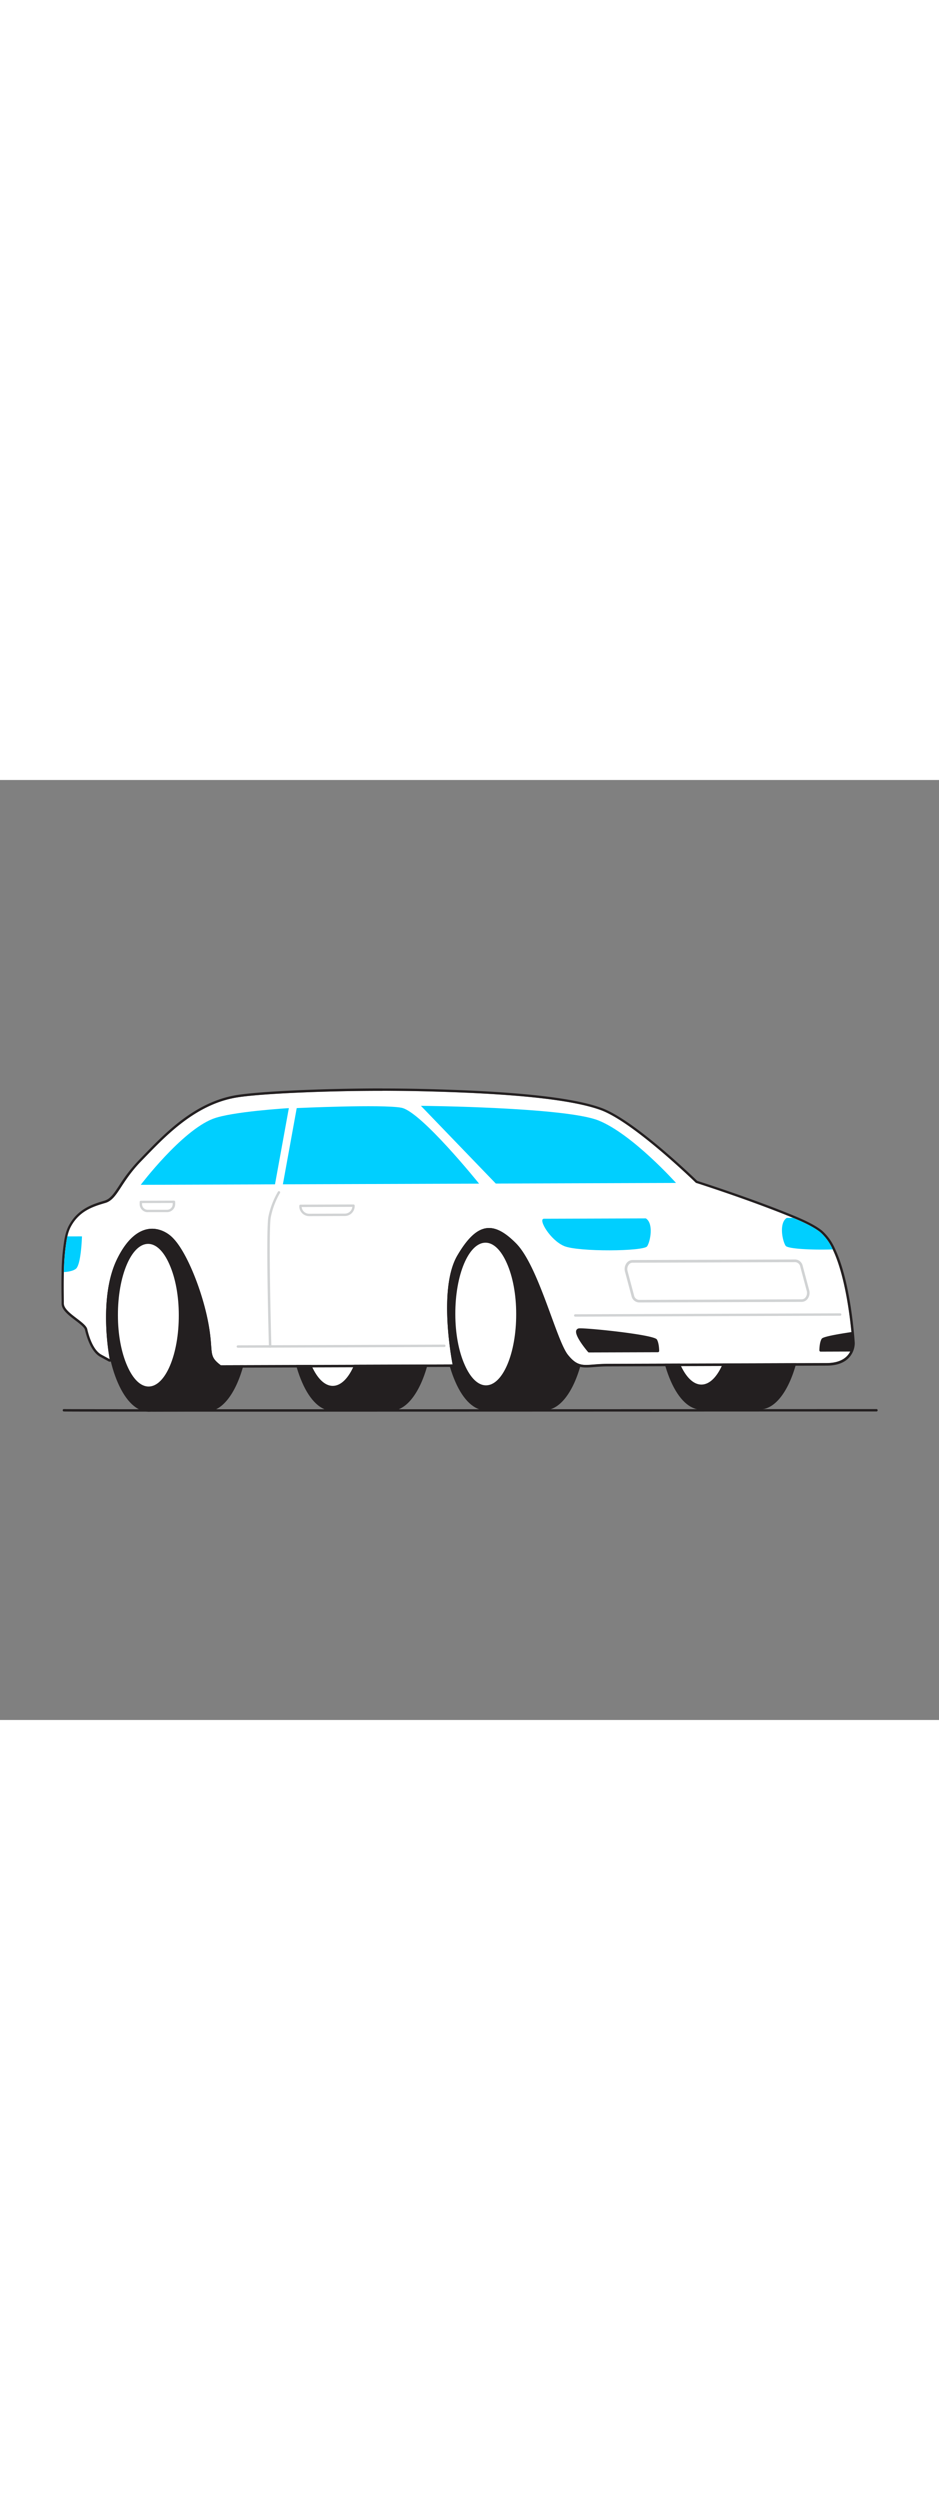 <svg id="_0220_car" data-name="0220_car" xmlns="http://www.w3.org/2000/svg" viewBox="0 0 500 500" data-imageid="car-91" imageName="Car" class="illustrations_image" style="width: 188px;"><rect x="0" y="0" width="500" height="500" fill="#808080" stroke="none"/><defs><style>.cls-1_car-91{fill:#231f20;}.cls-2_car-91{fill:#fff;}.cls-3_car-91{fill:#d1d3d4;}.cls-4_car-91{fill:#68e1fd;}</style></defs><path id="Ground_car-91" class="cls-1_car-91" d="M148.86,336c-64.27,0-113.07,0-114.86-.1a.64.64,0,0,1-.61-.66.62.62,0,0,1,.67-.62c5.2.21,428.37,0,432.64,0a.64.64,0,1,1,0,1.28C455.2,335.87,273.13,336,148.86,336Z"/><g id="Car_Body_and_Wheel_car-91" data-name="Car Body and Wheel"><path class="cls-1_car-91" d="M208.07,233.67l-31.2.11.32,101.14,31.19-.11c12.2,0,22-22.72,21.92-50.65S220.26,233.63,208.07,233.67Z"/><path class="cls-1_car-91" d="M177.19,335.62a.68.68,0,0,1-.7-.69l-.32-101.15a.7.7,0,0,1,.7-.7l31.19-.11h0c6.18,0,12,5.39,16.26,15.18,4.24,9.62,6.6,22.41,6.64,36,.09,28.27-10.05,51.31-22.61,51.35l-31.2.11Zm.38-101.14.31,99.74,30.5-.11c11.79,0,21.31-22.45,21.22-49.94,0-13.42-2.35-26-6.52-35.46-4.07-9.25-9.39-14.34-15-14.34h0Z"/><ellipse class="cls-1_car-91" cx="177.03" cy="284.35" rx="22.08" ry="50.57" transform="translate(-0.87 0.54) rotate(-0.17)"/><path class="cls-1_car-91" d="M177.15,335.62c-6.18,0-12-5.38-16.26-15.17-4.24-9.62-6.6-22.42-6.64-36-.09-28.27,10.06-51.31,22.62-51.35h0c6.17,0,12,5.39,16.26,15.17s6.59,22.42,6.64,36c.08,28.27-10.06,51.31-22.62,51.35Zm-.24-101.14h0c-11.79,0-21.31,22.45-21.22,50,0,13.41,2.36,26,6.52,35.45,4.07,9.25,9.39,14.34,15,14.34h0c11.79,0,21.31-22.44,21.23-49.94,0-13.42-2.36-26-6.52-35.46C187.81,239.57,182.49,234.48,176.91,234.48Z"/><ellipse class="cls-2_car-91" cx="177.03" cy="284.35" rx="16.84" ry="38.58" transform="translate(-0.87 0.54) rotate(-0.17)"/><path class="cls-1_car-91" d="M177.12,323.57c-4.76,0-9.19-4.13-12.5-11.64-3.24-7.35-5-17.13-5.07-27.52-.07-21.62,7.72-39.25,17.35-39.28h0c4.76,0,9.2,4.13,12.51,11.64,3.24,7.35,5,17.13,5.07,27.52h0c.07,21.63-7.72,39.25-17.36,39.28Zm-.19-77.16h0c-8.94,0-16.15,17.08-16.08,38,0,10.22,1.79,19.81,5,27,3.09,7,7.11,10.87,11.33,10.87h0c8.93,0,16.15-17.07,16.08-38h0c0-10.21-1.79-19.81-5-27C185.18,250.27,181.15,246.41,176.93,246.41Z"/><path class="cls-1_car-91" d="M289.66,233.38l-31.2.11.32,101.15,31.2-.11c12.19,0,22-22.72,21.91-50.65S301.85,233.34,289.66,233.38Z"/><path class="cls-1_car-91" d="M258.78,335.34a.69.69,0,0,1-.49-.21.67.67,0,0,1-.21-.49l-.32-101.15a.7.7,0,0,1,.7-.7l31.2-.11h0c6.22,0,12,5.37,16.3,15.18,4.23,9.62,6.59,22.41,6.63,36,.09,28.28-10,51.31-22.61,51.36l-31.2.11Zm.38-101.15.32,99.74,30.49-.1c11.79-.05,21.31-22.45,21.22-49.95,0-13.42-2.35-26-6.52-35.46-4.07-9.25-9.39-14.34-15-14.34h0Z"/><ellipse class="cls-1_car-91" cx="258.62" cy="284.06" rx="22.08" ry="50.57" transform="translate(-0.87 0.79) rotate(-0.17)"/><path class="cls-1_car-91" d="M258.75,335.34c-6.18,0-12-5.39-16.27-15.18-4.24-9.62-6.59-22.41-6.64-36-.09-28.27,10.06-51.3,22.62-51.35h0c6.18,0,11.95,5.39,16.26,15.18,4.24,9.62,6.6,22.41,6.64,36,.09,28.27-10.06,51.31-22.62,51.36Zm-.25-101.15h0c-11.78,0-21.3,22.45-21.22,49.95,0,13.41,2.36,26,6.52,35.46,4.07,9.24,9.4,14.34,15,14.34h0c11.78-.05,21.3-22.45,21.22-49.95,0-13.42-2.36-26-6.52-35.46C269.41,239.28,264.09,234.19,258.5,234.19Z"/><ellipse class="cls-2_car-91" cx="258.62" cy="284.06" rx="16.84" ry="38.58" transform="translate(-0.87 0.79) rotate(-0.17)"/><path class="cls-1_car-91" d="M258.71,323.29c-4.75,0-9.19-4.14-12.5-11.64s-5-17.13-5.07-27.52c-.07-21.63,7.72-39.25,17.36-39.29h0c4.75,0,9.19,4.14,12.5,11.64s5,17.13,5.07,27.52c.07,21.63-7.72,39.25-17.36,39.29Zm-.18-77.17h0c-8.93,0-16.15,17.08-16.08,38,0,10.22,1.79,19.81,5,27,3.09,7,7.11,10.88,11.33,10.88h0c8.93,0,16.15-17.08,16.08-38,0-10.22-1.79-19.82-5-27C266.77,250,262.75,246.12,258.53,246.12Z"/><path class="cls-1_car-91" d="M404.36,233l-31.2.11.32,101.14,31.19-.11c12.2,0,22-22.72,21.92-50.65S416.55,232.93,404.36,233Z"/><path class="cls-1_car-91" d="M373.48,334.93a.72.72,0,0,1-.5-.2.7.7,0,0,1-.2-.5l-.32-101.14a.7.7,0,0,1,.7-.7l31.19-.11h0c6.18,0,11.95,5.38,16.26,15.17,4.24,9.63,6.6,22.42,6.64,36,.09,28.27-10.05,51.31-22.61,51.35l-31.2.11Zm.38-101.14.32,99.74,30.49-.11c11.79,0,21.31-22.45,21.22-49.95,0-13.41-2.36-26-6.52-35.45-4.07-9.25-9.39-14.34-15-14.34h0Z"/><ellipse class="cls-1_car-91" cx="373.32" cy="283.66" rx="22.08" ry="50.57" transform="translate(-0.86 1.14) rotate(-0.17)"/><path class="cls-1_car-91" d="M373.44,334.93c-6.18,0-11.95-5.39-16.26-15.17-4.24-9.63-6.6-22.42-6.64-36-.09-28.27,10.06-51.31,22.62-51.35h0c6.17,0,11.95,5.39,16.26,15.17,4.24,9.63,6.59,22.42,6.64,36h0c.09,28.27-10.06,51.31-22.62,51.35Zm-.24-101.14h0c-11.78,0-21.3,22.44-21.22,49.94,0,13.42,2.36,26,6.52,35.46,4.07,9.25,9.39,14.34,15,14.34h0c11.78,0,21.3-22.45,21.22-49.95h0c-.05-13.41-2.36-26-6.52-35.45C384.11,238.88,378.79,233.79,373.2,233.79Z"/><ellipse class="cls-2_car-91" cx="373.32" cy="283.66" rx="16.84" ry="38.58" transform="translate(-0.86 1.14) rotate(-0.17)"/><path class="cls-1_car-91" d="M373.41,322.88c-4.75,0-9.19-4.13-12.5-11.64-3.24-7.35-5-17.13-5.07-27.52-.07-21.63,7.72-39.25,17.36-39.28h0c4.75,0,9.19,4.13,12.5,11.64,3.24,7.35,5,17.13,5.07,27.52.07,21.63-7.72,39.25-17.36,39.28Zm-.18-77.16h0c-8.94,0-16.15,17.08-16.08,38,0,10.22,1.79,19.81,5,27,3.09,7,7.11,10.87,11.33,10.87h0c8.93,0,16.15-17.08,16.08-38,0-10.22-1.79-19.81-5-27C381.47,249.58,377.44,245.72,373.23,245.72Z"/><path class="cls-1_car-91" d="M110,234l-31.19.11.32,101.14,31.19-.11c12.2,0,22-22.72,21.92-50.65S122.21,234,110,234Z"/><path class="cls-1_car-91" d="M79.14,336a.68.68,0,0,1-.7-.7l-.32-101.14a.7.7,0,0,1,.7-.7l31.19-.11h0c6.18,0,12,5.38,16.26,15.17,4.24,9.62,6.6,22.41,6.64,36,.09,28.27-10.06,51.3-22.61,51.35l-31.2.11Zm.38-101.15.31,99.75,30.5-.11c11.79,0,21.31-22.45,21.22-49.95,0-13.41-2.36-26-6.52-35.46-4.07-9.24-9.39-14.33-15-14.33h0Z"/><ellipse class="cls-1_car-91" cx="78.98" cy="284.7" rx="22.08" ry="50.57" transform="translate(-0.87 0.24) rotate(-0.17)"/><path class="cls-1_car-91" d="M79.1,336c-6.18,0-11.95-5.39-16.26-15.18-4.24-9.62-6.6-22.41-6.64-36-.09-28.27,10.06-51.31,22.62-51.35h0c6.18,0,12,5.38,16.27,15.17,4.23,9.62,6.59,22.41,6.64,36h0c.08,28.27-10.06,51.31-22.62,51.35Zm-.25-101.14h0c-11.79,0-21.31,22.44-21.22,49.94,0,13.42,2.36,26,6.52,35.46,4.07,9.25,9.39,14.34,15,14.34h0c11.79,0,21.31-22.45,21.23-49.95h0c0-13.41-2.36-26-6.53-35.45C89.76,239.92,84.44,234.83,78.85,234.83Z"/><ellipse class="cls-2_car-91" cx="78.98" cy="284.7" rx="16.84" ry="38.58" transform="translate(-0.87 0.24) rotate(-0.17)"/><path class="cls-1_car-91" d="M79.07,323.92c-4.76,0-9.2-4.13-12.5-11.64-3.24-7.36-5-17.13-5.08-27.52-.06-21.63,7.72-39.25,17.36-39.28h0c4.76,0,9.2,4.13,12.51,11.64,3.24,7.35,5,17.12,5.07,27.52.07,21.62-7.72,39.24-17.36,39.28Zm-.19-77.17h0c-8.94,0-16.15,17.08-16.09,38,0,10.21,1.8,19.81,5,27,3.09,7,7.11,10.88,11.33,10.88h0c8.93,0,16.15-17.08,16.08-38,0-10.22-1.79-19.81-5-27C87.13,250.62,83.1,246.75,78.88,246.75Z"/><path class="cls-2_car-91" d="M453.05,303.31c-1.26,3.07-4.5,6.83-12.87,6.86l-116.57.41c-11.92.05-15,3-21.21-4.79s-15.6-47.11-27.56-59.23S254.05,235,243.51,253,241,310.87,241,310.87l-123.45.44c-7.08-5.33-3.55-6.32-6.7-22.83S99.75,252,92.66,244.28s-20.35-10.13-30.44,10.81c-10,20.73-3.94,52.33-3.81,53L54,305.7c-4.42-2.42-6.65-9.7-7.55-13.59S34.05,283.39,34,278.53c0-2.2-.21-8.87,0-16.33,0-.14,0-.29,0-.45a114.46,114.46,0,0,1,1.54-17.41q.15-.81.33-1.56a20.93,20.93,0,0,1,1.55-4.62C41.83,229.39,49.33,226.93,56,225s7.91-10.73,19.35-22.44,27.64-29.73,50.33-33.62c13.5-2.31,58.94-4.28,98.47-3.37,41,.94,78.06,3.58,95.7,10s50.75,38.72,50.75,38.72,28.5,9.05,51.74,18.63c6.33,2.6,11.55,5.24,14.58,7.72a26.48,26.48,0,0,1,6.51,9.06c6.46,13.43,9.12,34.94,10.05,44.66.29,3.15.41,5.07.41,5.07A10.28,10.28,0,0,1,453.05,303.31Z"/><path class="cls-1_car-91" d="M203.58,165.31c6.89,0,13.79.07,20.52.23,41,.94,78.06,3.58,95.7,10s50.75,38.72,50.75,38.72,28.5,9.05,51.74,18.63c6.33,2.6,11.55,5.24,14.58,7.72a26.48,26.48,0,0,1,6.51,9.06c6.46,13.43,9.12,34.94,10.05,44.66.29,3.15.41,5.07.41,5.07a10.28,10.28,0,0,1-.79,3.88c-1.26,3.07-4.5,6.83-12.87,6.86l-116.57.41c-5.15,0-8.65.58-11.46.58-3.71,0-6.22-1-9.75-5.37-6.21-7.76-15.6-47.11-27.56-59.23-5.28-5.35-10-8.23-14.44-8.23-5.65,0-11,4.6-16.89,14.66C233,271,241,310.87,241,310.87l-123.45.44c-7.08-5.33-3.55-6.32-6.7-22.83S99.75,252,92.66,244.28a16,16,0,0,0-11.6-5.59c-6.14,0-13,4.31-18.84,16.4-10,20.73-3.94,52.33-3.81,53L54,305.7c-4.42-2.42-6.65-9.7-7.55-13.59S34.05,283.39,34,278.53c0-2.2-.21-8.87,0-16.33,0-.14,0-.29,0-.45a114.46,114.46,0,0,1,1.54-17.41q.15-.81.33-1.56a20.93,20.93,0,0,1,1.55-4.62C41.83,229.39,49.33,226.93,56,225s7.91-10.73,19.35-22.44,27.64-29.73,50.33-33.62c11.2-1.92,44.39-3.6,78-3.6m0-1.28v0c-32,0-66.32,1.59-78.16,3.62-21.68,3.72-37.37,19.9-48.82,31.71l-2.21,2.28a85.62,85.62,0,0,0-11,14c-2.84,4.31-4.71,7.15-7.86,8.09-6.12,1.82-14.5,4.31-19.28,13.85a22.44,22.44,0,0,0-1.65,4.91c-.12.51-.24,1.05-.34,1.6a115.4,115.4,0,0,0-1.56,17.62v.42c-.15,5.78-.06,11,0,14.19,0,.95,0,1.7,0,2.21,0,3.31,3.72,6.14,7.3,8.87,2.27,1.73,4.84,3.69,5.14,5,1,4.25,3.33,11.77,8.18,14.43l2.94,1.6c1.49.82,1.49.82,1.6.86a1.19,1.19,0,0,0,.49.1,1.28,1.28,0,0,0,1.25-1.52c-.25-1.32-5.9-32.24,3.71-52.21,6.25-13,13.07-15.68,17.69-15.68a14.59,14.59,0,0,1,10.65,5.18c6.72,7.34,14.76,26.89,17.93,43.56a97.19,97.19,0,0,1,1.57,12.35c.39,5.28.55,7.46,5.61,11.27a1.26,1.26,0,0,0,.77.26h0l123.45-.44a1.27,1.27,0,0,0,1.24-1.53c-.08-.39-7.84-39.58,2.32-57,5.6-9.58,10.62-14,15.79-14,3.94,0,8.24,2.5,13.53,7.86,7,7.06,13.26,24.22,18.31,38,3.51,9.58,6.55,17.85,9.17,21.13,3.91,4.89,6.9,5.85,10.74,5.85,1.26,0,2.62-.11,4.19-.23,2.06-.16,4.39-.34,7.28-.35l116.56-.41c9,0,12.63-4.18,14.05-7.65a11.31,11.31,0,0,0,.88-4.43s-.12-2-.41-5.13c-1.06-11.16-3.79-31.84-10.17-45.1a27.62,27.62,0,0,0-6.85-9.49c-2.92-2.39-7.93-5.05-14.9-7.92-21.78-9-48.48-17.58-51.55-18.56-3.15-3-33.84-32.53-51-38.8-15.53-5.68-47-9-96.11-10.11-6.53-.15-13.44-.23-20.54-.23Z"/><path class="cls-3_car-91" d="M143.83,302a.64.64,0,0,1-.64-.63c-.07-2.51-1.72-61.66-.27-69.11A42.94,42.94,0,0,1,148,219a.64.64,0,0,1,.88-.2.65.65,0,0,1,.21.88,42.18,42.18,0,0,0-4.88,12.85c-1.42,7.3.28,68.21.3,68.83a.65.65,0,0,1-.63.66Z"/><path class="cls-3_car-91" d="M126.65,302a.64.64,0,0,1-.64-.64.64.64,0,0,1,.64-.64l109.94-.39a.66.66,0,0,1,.65.64.64.64,0,0,1-.64.64L126.66,302Z"/><path class="cls-3_car-91" d="M306.31,285.47a.64.64,0,0,1-.64-.64.64.64,0,0,1,.64-.64l141.07-.5h0a.64.64,0,0,1,0,1.28l-141.08.5Z"/><path class="cls-1_car-91" d="M313.66,303.81s-9.09-10.67-5.34-11.41,39.75,3.75,40.86,5.57,1.12,5.71,1.12,5.71Z"/><path class="cls-1_car-91" d="M313.66,304.51a.71.71,0,0,1-.54-.25c-1.22-1.43-7.24-8.7-6.29-11.43a1.69,1.69,0,0,1,1.36-1.12c2.47-.5,40,3.24,41.59,5.89,1.2,2,1.22,5.91,1.22,6.07a.7.7,0,0,1-.69.71l-36.65.13ZM310,293a9.39,9.39,0,0,0-1.53.09c-.26.06-.29.15-.31.21-.5,1.42,3,6.5,5.83,9.82l35.6-.13a11.93,11.93,0,0,0-1-4.65C346.85,296.93,317.81,293,310,293Z"/><path class="cls-1_car-91" d="M453.05,303.31l-16,.06s0-3.89,1.08-5.71c.47-.79,7.33-2.11,15.31-3.3.29,3.15.41,5.07.41,5.07A10.28,10.28,0,0,1,453.05,303.31Z"/><path class="cls-1_car-91" d="M437,304.07a.68.68,0,0,1-.7-.7c0-.16,0-4.1,1.19-6.07.24-.42.82-1.39,15.79-3.63a.69.69,0,0,1,.8.62c.3,3.17.41,5.09.41,5.09a10.66,10.66,0,0,1-.83,4.2.71.71,0,0,1-.65.43l-16,.06Zm16-.76h0Zm-.25-8.15c-10.23,1.55-13.7,2.57-14.13,2.93a12,12,0,0,0-.92,4.58l14.81-.05a9.58,9.58,0,0,0,.58-3.17h0S453,297.85,452.8,295.16Z"/><path class="cls-2_car-91" d="M426.94,276.91l-86.66.3a3.57,3.57,0,0,1-3.33-2.86l-3.47-13c-.71-2.63,1-5.3,3.3-5.31l86.66-.3a3.57,3.57,0,0,1,3.33,2.86l3.47,13C431,274.22,429.28,276.9,426.94,276.91Z"/><path class="cls-3_car-91" d="M340.26,277.91a4.27,4.27,0,0,1-4-3.38l-3.47-13a5.31,5.31,0,0,1,.85-4.57,4,4,0,0,1,3.13-1.62l86.66-.3h0a4.25,4.25,0,0,1,4,3.38l3.47,13a5.29,5.29,0,0,1-.85,4.56,4,4,0,0,1-3.13,1.63l-86.66.3Zm83.2-21.44h0l-86.67.3a2.5,2.5,0,0,0-2,1.08,3.91,3.91,0,0,0-.62,3.35l3.47,13a2.9,2.9,0,0,0,2.64,2.34h0l86.67-.3h0a2.55,2.55,0,0,0,2-1.08,3.88,3.88,0,0,0,.62-3.35l-3.47-13A2.9,2.9,0,0,0,423.46,256.47Z"/><path class="cls-3_car-91" d="M164.64,232a5.27,5.27,0,0,1-5.28-5.26v-.23a.64.64,0,0,1,.64-.63l28.23-.1a.63.63,0,0,1,.45.18.62.62,0,0,1,.19.46v.23a5.27,5.27,0,0,1-5.25,5.28h0l-19,.07Zm19-.71h0Zm-23-4.14a3.91,3.91,0,0,0,1.15,2.41,4,4,0,0,0,2.82,1.16h0l19-.07a4,4,0,0,0,4-3.59Z"/><path class="cls-3_car-91" d="M78.64,229.9a4.24,4.24,0,0,1-3-1.25,4.29,4.29,0,0,1-1.28-3v-1.19a.65.65,0,0,1,.64-.65l17.65-.06h0a.65.65,0,0,1,.64.64v1.2A4.32,4.32,0,0,1,89,229.87l-10.33,0Zm-3-4.85v.56a3,3,0,0,0,3,3h0l10.32,0h0a3,3,0,0,0,3-3V225Z"/></g><g id="Car_Glass_car-91" data-name="Car Glass"><path class="cls-4_car-91 targetColor" d="M264,214.67l-39.87-41.35s76.83.7,94.51,7.77c18,7.19,41.32,33.24,41.32,33.24Z" style="fill: rgb(0, 207, 255);"/><path class="cls-4_car-91 targetColor" d="M150.63,215.07,158,174.52s45.22-2.1,55.68-.2,41.41,40.38,41.41,40.38Z" style="fill: rgb(0, 207, 255);"/><path class="cls-4_car-91 targetColor" d="M146.43,215.08l7.38-40.54s-30.61,1.8-40.56,5.73c-16.76,6.62-38.31,35.07-38.31,35.07Z" style="fill: rgb(0, 207, 255);"/></g><g id="Lamp_car-91"><path class="cls-4_car-91 targetColor" d="M343.9,233.19l-54.24.19c-3.38,0,3.28,11.42,10.79,14.55s42.4,2.85,44.16.09S348.1,235.85,343.9,233.19Z" style="fill: rgb(0, 207, 255);"/><path class="cls-4_car-91 targetColor" d="M443.38,249.7c-11.61.35-24-.33-25.05-1.94-1.78-2.74-3.58-12.14.61-14.83h3.35c6.33,2.6,11.55,5.24,14.58,7.72A26.48,26.48,0,0,1,443.38,249.7Z" style="fill: rgb(0, 207, 255);"/><path class="cls-4_car-91 targetColor" d="M43.64,242.76s-.39,15.07-3.26,17.27c-1.53,1.18-4.2,1.59-6.35,1.72a114.46,114.46,0,0,1,1.54-17.41q.15-.81.33-1.56Z" style="fill: rgb(0, 207, 255);"/></g></svg>